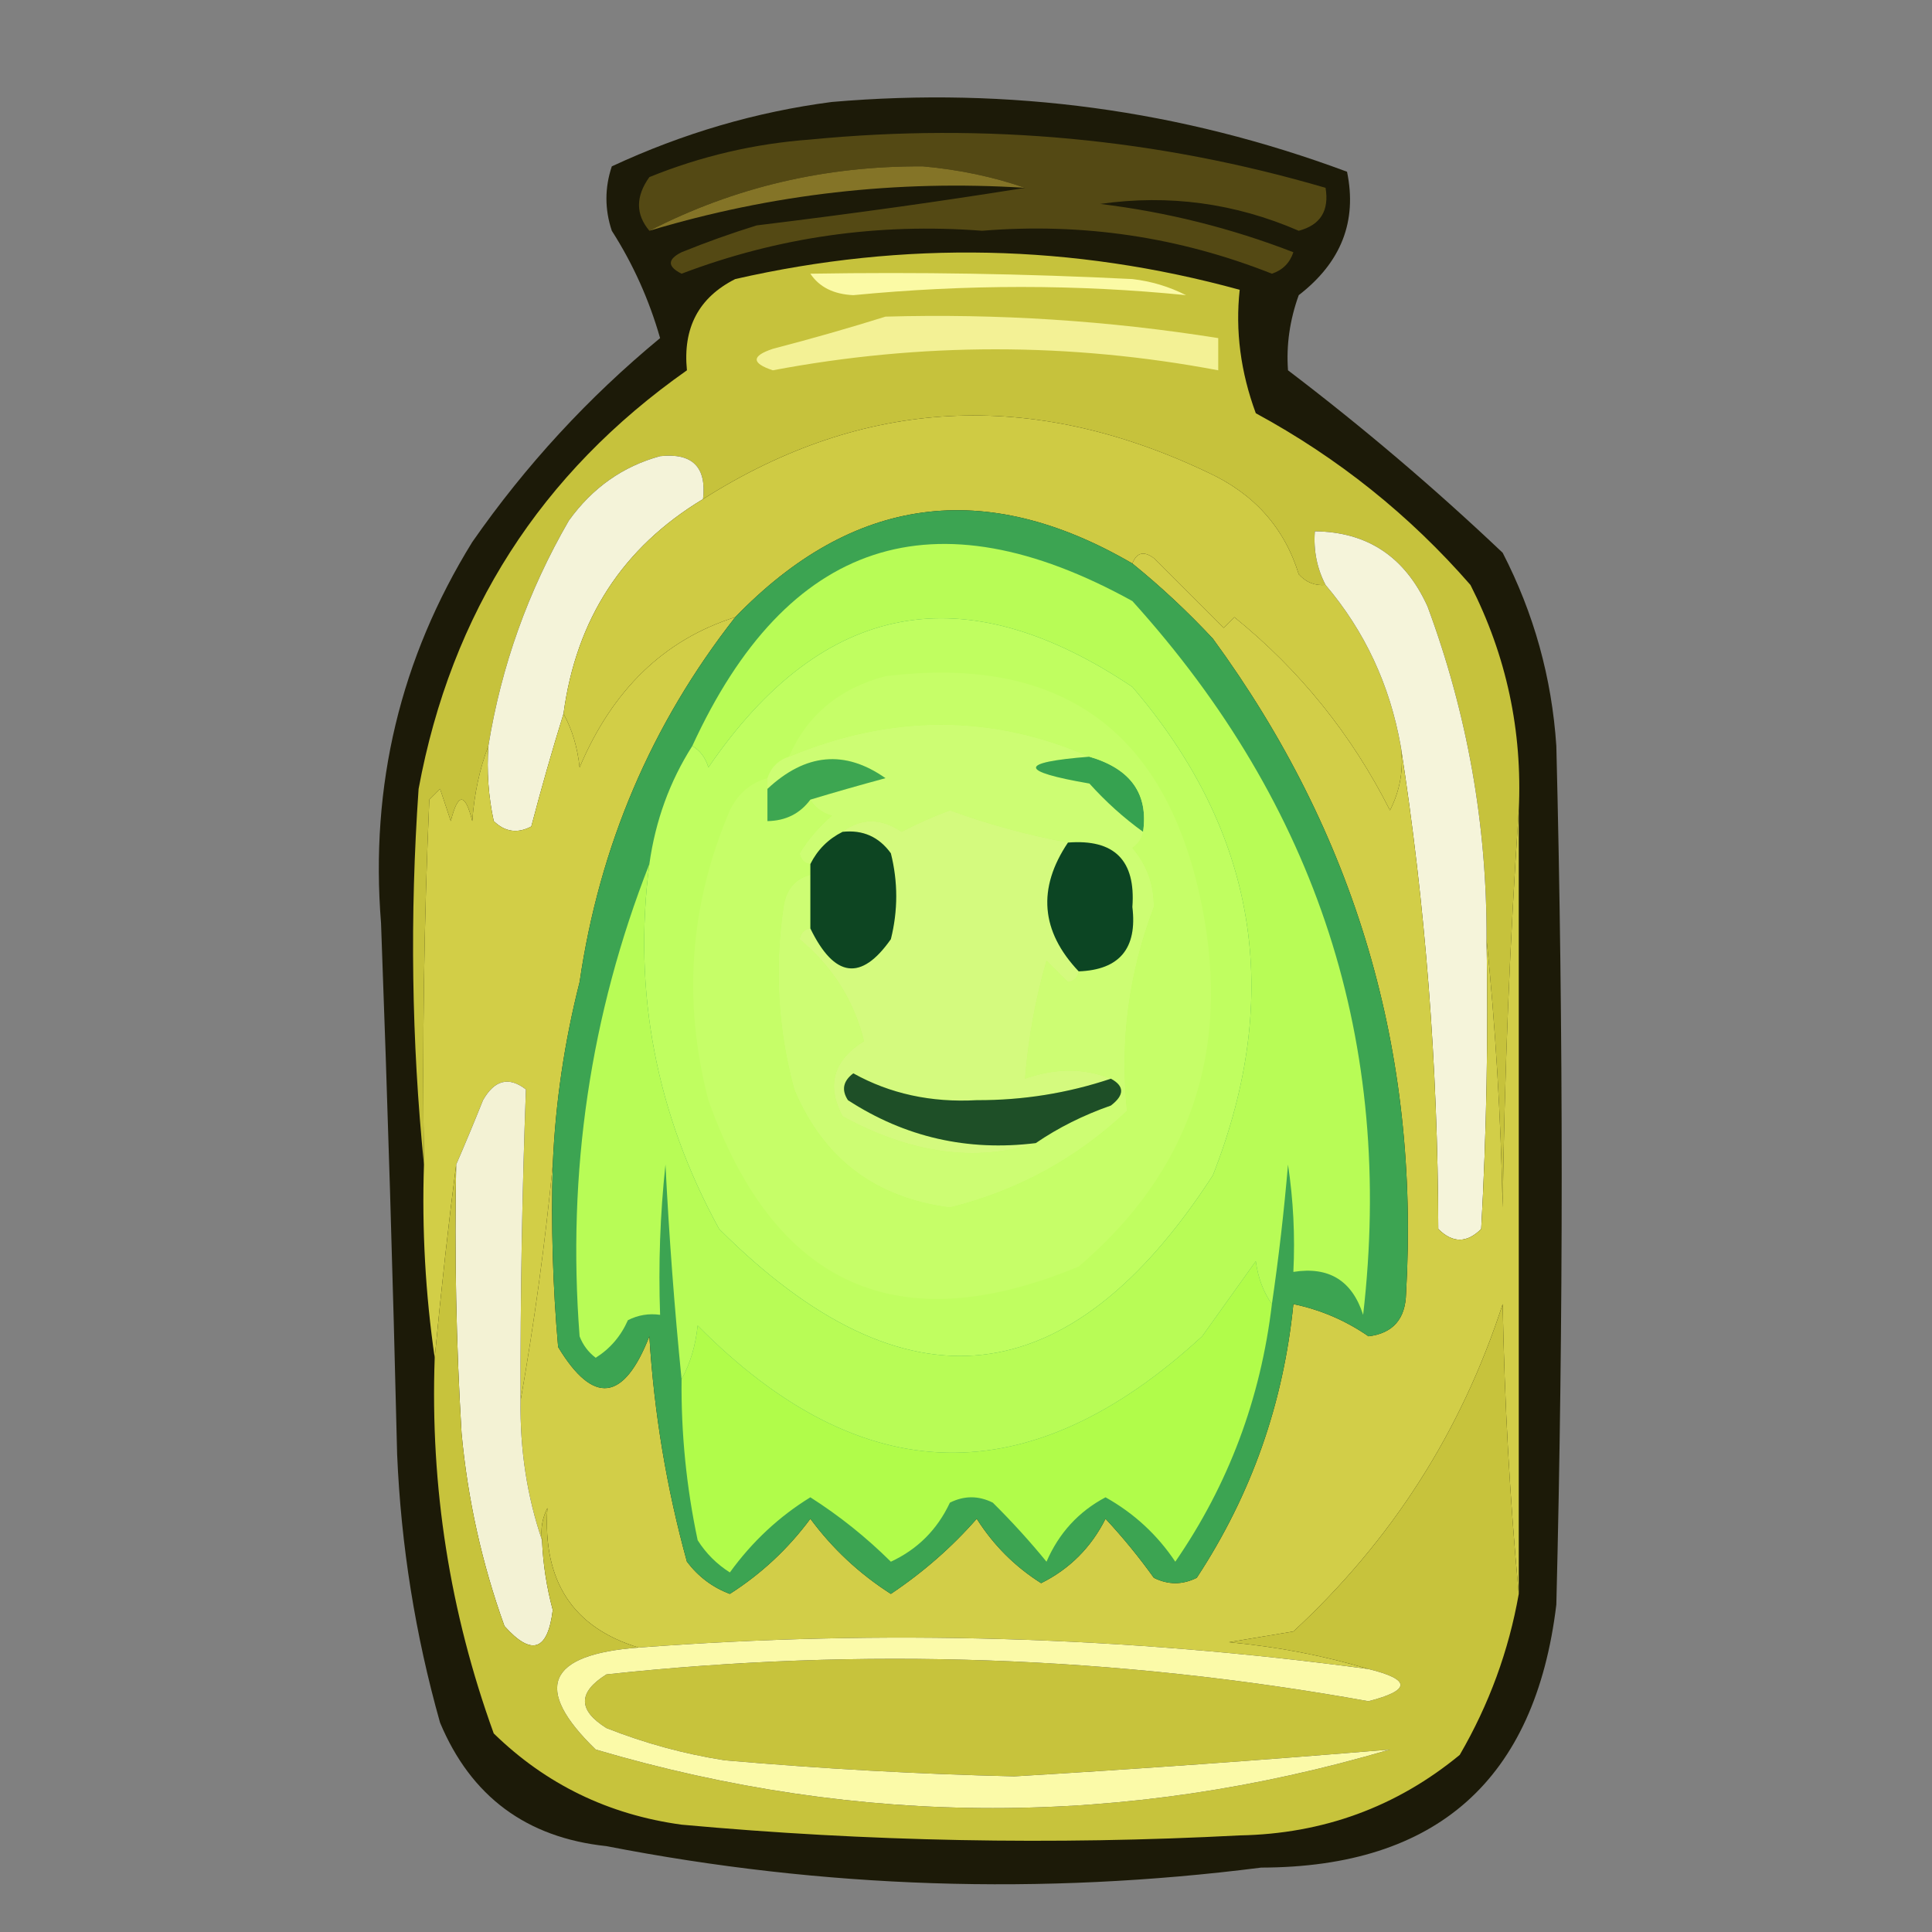 <?xml version="1.0" encoding="UTF-8"?>
<!DOCTYPE svg PUBLIC "-//W3C//DTD SVG 1.1//EN" "http://www.w3.org/Graphics/SVG/1.1/DTD/svg11.dtd">
<svg xmlns="http://www.w3.org/2000/svg" version="1.1" width="180px" height="180px" style="shape-rendering:geometricPrecision; text-rendering:geometricPrecision; image-rendering:optimizeQuality; fill-rule:evenodd; clip-rule:evenodd" xmlns:xlink="http://www.w3.org/1999/xlink">
<rect width="100%" height="100%" fill="#808080" stroke="none"/>
<g><path style="opacity:1" fill="#1c1a08" d="M 77.5,9.5 C 94.022,8.075 110.022,10.242 125.5,16C 126.458,20.614 124.958,24.448 121,27.5C 120.163,29.821 119.83,32.155 120,34.5C 126.96,39.792 133.627,45.458 140,51.5C 142.911,57.145 144.578,63.145 145,69.5C 145.667,96.167 145.667,122.833 145,149.5C 143.036,165.799 133.869,173.966 117.5,174C 97.044,176.603 76.71,175.937 56.5,172C 49.047,171.209 43.88,167.376 41,160.5C 38.693,152.324 37.36,143.991 37,135.5C 36.608,118.997 36.108,102.497 35.5,86C 34.469,73.173 37.303,61.34 44,50.5C 48.969,43.364 54.803,37.031 61.5,31.5C 60.477,27.923 58.977,24.589 57,21.5C 56.333,19.5 56.333,17.5 57,15.5C 63.625,12.417 70.459,10.417 77.5,9.5 Z"/></g>
<g><path style="opacity:1" fill="#544914" d="M 95.5,17.5 C 92.543,16.474 89.376,15.807 86,15.5C 76.886,15.445 68.386,17.445 60.5,21.5C 59.212,19.965 59.212,18.299 60.5,16.5C 65.311,14.547 70.311,13.381 75.5,13C 91.835,11.408 107.835,12.908 123.5,17.5C 123.853,19.635 123.02,20.968 121,21.5C 115.058,18.923 108.892,18.09 102.5,19C 108.703,19.755 114.703,21.255 120.5,23.5C 120.167,24.5 119.5,25.167 118.5,25.5C 109.843,22.07 100.843,20.736 91.5,21.5C 81.82,20.756 72.486,22.089 63.5,25.5C 62.167,24.833 62.167,24.167 63.5,23.5C 65.795,22.568 68.129,21.735 70.5,21C 79.555,19.893 87.889,18.727 95.5,17.5 Z"/></g>
<g><path style="opacity:1" fill="#847427" d="M 95.5,17.5 C 83.551,16.74 71.885,18.074 60.5,21.5C 68.386,17.445 76.886,15.445 86,15.5C 89.376,15.807 92.543,16.474 95.5,17.5 Z"/></g>
<g><path style="opacity:1" fill="#c6c23c" d="M 141.5,75.5 C 140.669,87.66 140.169,99.993 140,112.5C 139.829,103.99 139.329,95.657 138.5,87.5C 138.542,76.834 136.708,66.5 133,56.5C 130.907,51.884 127.407,49.551 122.5,49.5C 122.366,51.291 122.699,52.958 123.5,54.5C 122.504,54.586 121.671,54.252 121,53.5C 119.656,49.148 116.823,45.981 112.5,44C 96.09,36.193 80.423,37.027 65.5,46.5C 65.845,43.512 64.512,42.179 61.5,42.5C 58.032,43.447 55.199,45.447 53,48.5C 49.2,55.07 46.7,62.07 45.5,69.5C 44.686,71.631 44.186,73.964 44,76.5C 43.333,73.833 42.667,73.833 42,76.5C 41.667,75.5 41.333,74.5 41,73.5C 40.667,73.833 40.333,74.167 40,74.5C 39.5,85.828 39.334,97.162 39.5,108.5C 38.34,97.007 38.174,85.341 39,73.5C 42.037,57.089 50.371,44.089 64,34.5C 63.604,30.543 65.104,27.71 68.5,26C 84.275,22.397 99.942,22.73 115.5,27C 115.083,30.824 115.583,34.657 117,38.5C 124.658,42.654 131.325,47.987 137,54.5C 140.351,61.09 141.851,68.09 141.5,75.5 Z"/></g>
<g><path style="opacity:1" fill="#f3f195" d="M 82.5,29.5 C 92.928,29.204 103.262,29.871 113.5,31.5C 113.5,32.5 113.5,33.5 113.5,34.5C 99.659,31.892 85.826,31.892 72,34.5C 70,33.833 70,33.167 72,32.5C 75.645,31.551 79.145,30.551 82.5,29.5 Z"/></g>
<g><path style="opacity:1" fill="#fbfaa5" d="M 75.5,25.5 C 85.506,25.334 95.506,25.5 105.5,26C 107.256,26.202 108.922,26.702 110.5,27.5C 100.348,26.481 90.014,26.481 79.5,27.5C 77.667,27.415 76.334,26.748 75.5,25.5 Z"/></g>
<g><path style="opacity:1" fill="#f4f3d9" d="M 65.5,46.5 C 58.019,51.006 53.685,57.673 52.5,66.5C 51.448,69.89 50.448,73.39 49.5,77C 48.216,77.684 47.05,77.517 46,76.5C 45.503,74.19 45.337,71.857 45.5,69.5C 46.7,62.07 49.2,55.07 53,48.5C 55.199,45.447 58.032,43.447 61.5,42.5C 64.512,42.179 65.845,43.512 65.5,46.5 Z"/></g>
<g><path style="opacity:1" fill="#cfcb44" d="M 123.5,54.5 C 127.152,58.808 129.485,63.808 130.5,69.5C 130.799,71.604 130.466,73.604 129.5,75.5C 125.934,68.439 121.101,62.439 115,57.5C 114.667,57.833 114.333,58.167 114,58.5C 111.833,56.333 109.667,54.167 107.5,52C 106.563,51.308 105.897,51.475 105.5,52.5C 91.785,44.503 79.451,46.169 68.5,57.5C 61.894,59.59 57.06,64.256 54,71.5C 53.802,69.618 53.302,67.952 52.5,66.5C 53.685,57.673 58.019,51.006 65.5,46.5C 80.423,37.027 96.09,36.193 112.5,44C 116.823,45.981 119.656,49.148 121,53.5C 121.671,54.252 122.504,54.586 123.5,54.5 Z"/></g>
<g><path style="opacity:1" fill="#d2ce47" d="M 68.5,57.5 C 60.686,67.472 55.853,78.805 54,91.5C 52.581,97.09 51.748,102.757 51.5,108.5C 50.783,115.867 49.783,123.2 48.5,130.5C 48.475,120.797 48.641,111.13 49,101.5C 47.413,100.273 46.079,100.606 45,102.5C 44.155,104.611 43.322,106.611 42.5,108.5C 41.795,113.926 41.129,119.926 40.5,126.5C 39.636,120.545 39.303,114.545 39.5,108.5C 39.334,97.162 39.5,85.828 40,74.5C 40.333,74.167 40.667,73.833 41,73.5C 41.333,74.5 41.667,75.5 42,76.5C 42.667,73.833 43.333,73.833 44,76.5C 44.186,73.964 44.686,71.631 45.5,69.5C 45.337,71.857 45.503,74.19 46,76.5C 47.05,77.517 48.216,77.684 49.5,77C 50.448,73.39 51.448,69.89 52.5,66.5C 53.302,67.952 53.802,69.618 54,71.5C 57.06,64.256 61.894,59.59 68.5,57.5 Z"/></g>
<g><path style="opacity:1" fill="#f5f4da" d="M 138.5,87.5 C 138.666,96.506 138.5,105.506 138,114.5C 136.667,115.833 135.333,115.833 134,114.5C 133.963,99.261 132.796,84.261 130.5,69.5C 129.485,63.808 127.152,58.808 123.5,54.5C 122.699,52.958 122.366,51.291 122.5,49.5C 127.407,49.551 130.907,51.884 133,56.5C 136.708,66.5 138.542,76.834 138.5,87.5 Z"/></g>
<g><path style="opacity:1" fill="#d2ce48" d="M 105.5,52.5 C 105.897,51.475 106.563,51.308 107.5,52C 109.667,54.167 111.833,56.333 114,58.5C 114.333,58.167 114.667,57.833 115,57.5C 121.101,62.439 125.934,68.439 129.5,75.5C 130.466,73.604 130.799,71.604 130.5,69.5C 132.796,84.261 133.963,99.261 134,114.5C 135.333,115.833 136.667,115.833 138,114.5C 138.5,105.506 138.666,96.506 138.5,87.5C 139.329,95.657 139.829,103.99 140,112.5C 140.169,99.993 140.669,87.66 141.5,75.5C 141.5,99.833 141.5,124.167 141.5,148.5C 140.67,139.676 140.17,130.676 140,121.5C 136.145,133.381 129.645,143.547 120.5,152C 118.5,152.333 116.5,152.667 114.5,153C 119.047,153.429 123.381,154.262 127.5,155.5C 104.889,152.449 82.222,151.783 59.5,153.5C 53.38,151.64 50.547,147.307 51,140.5C 50.517,141.448 50.35,142.448 50.5,143.5C 49.105,139.409 48.438,135.076 48.5,130.5C 49.783,123.2 50.783,115.867 51.5,108.5C 51.334,114.176 51.501,119.843 52,125.5C 55.281,130.923 58.115,130.59 60.5,124.5C 60.941,131.648 62.107,138.648 64,145.5C 65.062,146.899 66.395,147.899 68,148.5C 70.936,146.624 73.436,144.29 75.5,141.5C 77.564,144.29 80.064,146.624 83,148.5C 86.014,146.481 88.68,144.148 91,141.5C 92.558,143.958 94.558,145.958 97,147.5C 99.654,146.179 101.654,144.179 103,141.5C 104.62,143.241 106.12,145.075 107.5,147C 108.833,147.667 110.167,147.667 111.5,147C 116.578,139.269 119.578,130.769 120.5,121.5C 123.028,122.023 125.361,123.023 127.5,124.5C 129.778,124.219 130.945,122.885 131,120.5C 132.295,98.011 126.295,77.678 113,59.5C 110.63,56.961 108.13,54.628 105.5,52.5 Z"/></g>
<g><path style="opacity:1" fill="#f3f2d4" d="M 48.5,130.5 C 48.438,135.076 49.105,139.409 50.5,143.5C 50.59,145.696 50.923,147.863 51.5,150C 51.031,153.822 49.531,154.322 47,151.5C 44.904,145.686 43.57,139.686 43,133.5C 42.5,125.173 42.334,116.84 42.5,108.5C 43.322,106.611 44.155,104.611 45,102.5C 46.079,100.606 47.413,100.273 49,101.5C 48.641,111.13 48.475,120.797 48.5,130.5 Z"/></g>
<g><path style="opacity:1" fill="#3ca452" d="M 105.5,52.5 C 108.13,54.628 110.63,56.961 113,59.5C 126.295,77.678 132.295,98.011 131,120.5C 130.945,122.885 129.778,124.219 127.5,124.5C 125.361,123.023 123.028,122.023 120.5,121.5C 119.578,130.769 116.578,139.269 111.5,147C 110.167,147.667 108.833,147.667 107.5,147C 106.12,145.075 104.62,143.241 103,141.5C 101.654,144.179 99.654,146.179 97,147.5C 94.558,145.958 92.558,143.958 91,141.5C 88.68,144.148 86.014,146.481 83,148.5C 80.064,146.624 77.564,144.29 75.5,141.5C 73.436,144.29 70.936,146.624 68,148.5C 66.395,147.899 65.062,146.899 64,145.5C 62.107,138.648 60.941,131.648 60.5,124.5C 58.115,130.59 55.281,130.923 52,125.5C 51.501,119.843 51.334,114.176 51.5,108.5C 51.748,102.757 52.581,97.09 54,91.5C 55.853,78.805 60.686,67.472 68.5,57.5C 79.451,46.169 91.785,44.503 105.5,52.5 Z"/></g>
<g><path style="opacity:1" fill="#b1fc4a" d="M 118.5,121.5 C 117.453,130.316 114.453,138.316 109.5,145.5C 107.824,142.992 105.658,140.992 103,139.5C 100.491,140.829 98.658,142.829 97.5,145.5C 95.96,143.613 94.293,141.78 92.5,140C 91.167,139.333 89.833,139.333 88.5,140C 87.321,142.513 85.487,144.346 83,145.5C 80.702,143.223 78.202,141.223 75.5,139.5C 72.579,141.297 70.079,143.63 68,146.5C 66.779,145.728 65.779,144.728 65,143.5C 63.95,138.552 63.45,133.552 63.5,128.5C 64.302,127.048 64.802,125.382 65,123.5C 80.285,138.957 95.952,139.29 112,124.5C 113.667,122.167 115.333,119.833 117,117.5C 117.21,119.058 117.71,120.391 118.5,121.5 Z"/></g>
<g><path style="opacity:1" fill="#c0fe60" d="M 60.5,80.5 C 61.065,76.463 62.399,72.797 64.5,69.5C 65.222,69.918 65.722,70.584 66,71.5C 76.625,55.95 89.791,53.45 105.5,64C 117.102,77.547 119.602,92.713 113,109.5C 99.644,130.132 84.311,131.799 67,114.5C 61.126,103.772 58.959,92.439 60.5,80.5 Z"/></g>
<g><path style="opacity:1" fill="#cdfd73" d="M 101.5,70.5 C 94.864,71.022 94.864,71.855 101.5,73C 103.037,74.707 104.704,76.207 106.5,77.5C 106.389,78.117 106.056,78.617 105.5,79C 106.848,80.574 107.514,82.407 107.5,84.5C 105.158,90.691 104.325,97.025 105,103.5C 100.295,107.936 94.796,110.936 88.5,112.5C 81.541,111.607 76.707,107.94 74,101.5C 72.483,95.92 72.149,90.253 73,84.5C 73.236,82.881 74.069,81.881 75.5,81.5C 75.5,83.167 75.5,84.833 75.5,86.5C 74.957,86.56 74.624,86.893 74.5,87.5C 77.561,90.048 79.561,93.215 80.5,97C 77.638,98.786 76.972,101.119 78.5,104C 84.858,107.469 90.858,108.302 96.5,106.5C 98.598,105.065 100.931,103.898 103.5,103C 104.774,102.023 104.774,101.189 103.5,100.5C 100.995,99.503 98.328,99.503 95.5,100.5C 95.795,96.772 96.461,93.105 97.5,89.5C 98.167,90.167 98.833,90.833 99.5,91.5C 100.107,91.376 100.44,91.043 100.5,90.5C 104.305,90.358 105.971,88.358 105.5,84.5C 105.824,80.158 103.824,78.158 99.5,78.5C 95.774,77.809 92.107,76.809 88.5,75.5C 86.941,76.074 85.441,76.74 84,77.5C 82.056,76.193 80.223,76.193 78.5,77.5C 77.167,78.167 76.167,79.167 75.5,80.5C 74.957,80.44 74.624,80.107 74.5,79.5C 75.313,78.186 76.313,77.019 77.5,76C 76.584,75.722 75.918,75.222 75.5,74.5C 77.698,73.835 80.031,73.168 82.5,72.5C 78.721,69.842 75.054,70.176 71.5,73.5C 71.5,73.167 71.5,72.833 71.5,72.5C 71.833,71.5 72.5,70.833 73.5,70.5C 83.052,66.522 92.386,66.522 101.5,70.5 Z"/></g>
<g><path style="opacity:1" fill="#36a250" d="M 101.5,70.5 C 105.342,71.624 107.009,73.957 106.5,77.5C 104.704,76.207 103.037,74.707 101.5,73C 94.864,71.855 94.864,71.022 101.5,70.5 Z"/></g>
<g><path style="opacity:1" fill="#c6fe68" d="M 71.5,72.5 C 71.5,72.833 71.5,73.167 71.5,73.5C 71.5,74.5 71.5,75.5 71.5,76.5C 73.199,76.473 74.533,75.806 75.5,74.5C 75.918,75.222 76.584,75.722 77.5,76C 76.313,77.019 75.313,78.186 74.5,79.5C 74.624,80.107 74.957,80.44 75.5,80.5C 75.5,80.833 75.5,81.167 75.5,81.5C 74.069,81.881 73.236,82.881 73,84.5C 72.149,90.253 72.483,95.92 74,101.5C 76.707,107.94 81.541,111.607 88.5,112.5C 94.796,110.936 100.295,107.936 105,103.5C 104.325,97.025 105.158,90.691 107.5,84.5C 107.514,82.407 106.848,80.574 105.5,79C 106.056,78.617 106.389,78.117 106.5,77.5C 107.009,73.957 105.342,71.624 101.5,70.5C 92.386,66.522 83.052,66.522 73.5,70.5C 75.206,66.621 78.206,64.121 82.5,63C 98.938,60.979 108.772,68.145 112,84.5C 114.674,97.999 110.841,109.166 100.5,118C 83.662,125.001 72.162,119.834 66,102.5C 63.589,93.257 64.255,84.257 68,75.5C 68.759,73.937 69.926,72.937 71.5,72.5 Z"/></g>
<g><path style="opacity:1" fill="#d4fa7e" d="M 99.5,78.5 C 96.633,82.767 96.967,86.767 100.5,90.5C 100.44,91.043 100.107,91.376 99.5,91.5C 98.833,90.833 98.167,90.167 97.5,89.5C 96.461,93.105 95.795,96.772 95.5,100.5C 98.328,99.503 100.995,99.503 103.5,100.5C 99.463,101.851 95.297,102.517 91,102.5C 86.753,102.736 82.92,101.902 79.5,100C 78.549,100.718 78.383,101.551 79,102.5C 84.314,105.952 90.148,107.285 96.5,106.5C 90.858,108.302 84.858,107.469 78.5,104C 76.972,101.119 77.638,98.786 80.5,97C 79.561,93.215 77.561,90.048 74.5,87.5C 74.624,86.893 74.957,86.56 75.5,86.5C 77.738,91.107 80.238,91.44 83,87.5C 83.667,84.833 83.667,82.167 83,79.5C 81.89,77.963 80.39,77.296 78.5,77.5C 80.223,76.193 82.056,76.193 84,77.5C 85.441,76.74 86.941,76.074 88.5,75.5C 92.107,76.809 95.774,77.809 99.5,78.5 Z"/></g>
<g><path style="opacity:1" fill="#0c4523" d="M 99.5,78.5 C 103.824,78.158 105.824,80.158 105.5,84.5C 105.971,88.358 104.305,90.358 100.5,90.5C 96.967,86.767 96.633,82.767 99.5,78.5 Z"/></g>
<g><path style="opacity:1" fill="#0d4522" d="M 78.5,77.5 C 80.39,77.296 81.89,77.963 83,79.5C 83.667,82.167 83.667,84.833 83,87.5C 80.238,91.44 77.738,91.107 75.5,86.5C 75.5,84.833 75.5,83.167 75.5,81.5C 75.5,81.167 75.5,80.833 75.5,80.5C 76.167,79.167 77.167,78.167 78.5,77.5 Z"/></g>
<g><path style="opacity:1" fill="#3da651" d="M 75.5,74.5 C 74.533,75.806 73.199,76.473 71.5,76.5C 71.5,75.5 71.5,74.5 71.5,73.5C 75.054,70.176 78.721,69.842 82.5,72.5C 80.031,73.168 77.698,73.835 75.5,74.5 Z"/></g>
<g><path style="opacity:1" fill="#b8fc56" d="M 118.5,121.5 C 117.71,120.391 117.21,119.058 117,117.5C 115.333,119.833 113.667,122.167 112,124.5C 95.952,139.29 80.285,138.957 65,123.5C 64.802,125.382 64.302,127.048 63.5,128.5C 62.835,121.857 62.335,115.191 62,108.5C 61.501,113.155 61.334,117.821 61.5,122.5C 60.448,122.351 59.448,122.517 58.5,123C 57.845,124.487 56.845,125.653 55.5,126.5C 54.808,125.975 54.308,125.308 54,124.5C 52.823,109.213 54.99,94.546 60.5,80.5C 58.959,92.439 61.126,103.772 67,114.5C 84.311,131.799 99.644,130.132 113,109.5C 119.602,92.713 117.102,77.547 105.5,64C 89.791,53.45 76.625,55.95 66,71.5C 65.722,70.584 65.222,69.918 64.5,69.5C 73.331,50.279 86.998,45.779 105.5,56C 122.75,75.078 129.916,97.245 127,122.5C 125.974,119.307 123.808,117.974 120.5,118.5C 120.665,115.15 120.498,111.817 120,108.5C 119.631,112.863 119.131,117.196 118.5,121.5 Z"/></g>
<g><path style="opacity:1" fill="#1e4f27" d="M 103.5,100.5 C 104.774,101.189 104.774,102.023 103.5,103C 100.931,103.898 98.598,105.065 96.5,106.5C 90.148,107.285 84.314,105.952 79,102.5C 78.383,101.551 78.549,100.718 79.5,100C 82.92,101.902 86.753,102.736 91,102.5C 95.297,102.517 99.463,101.851 103.5,100.5 Z"/></g>
<g><path style="opacity:1" fill="#c7c33c" d="M 42.5,108.5 C 42.334,116.84 42.5,125.173 43,133.5C 43.57,139.686 44.904,145.686 47,151.5C 49.531,154.322 51.031,153.822 51.5,150C 50.923,147.863 50.59,145.696 50.5,143.5C 50.35,142.448 50.517,141.448 51,140.5C 50.547,147.307 53.38,151.64 59.5,153.5C 50.953,154.138 49.62,157.305 55.5,163C 80.154,170.272 104.821,170.272 129.5,163C 117.872,163.969 106.206,164.802 94.5,165.5C 85.484,165.285 76.484,164.785 67.5,164C 63.724,163.408 60.057,162.408 56.5,161C 53.833,159.333 53.833,157.667 56.5,156C 80.302,153.437 103.968,154.27 127.5,158.5C 131.473,157.476 131.473,156.476 127.5,155.5C 123.381,154.262 119.047,153.429 114.5,153C 116.5,152.667 118.5,152.333 120.5,152C 129.645,143.547 136.145,133.381 140,121.5C 140.17,130.676 140.67,139.676 141.5,148.5C 140.568,153.793 138.735,158.793 136,163.5C 130.1,168.356 123.266,170.856 115.5,171C 98.128,171.912 80.794,171.579 63.5,170C 56.69,169.069 50.856,166.236 46,161.5C 41.908,150.203 40.075,138.537 40.5,126.5C 41.129,119.926 41.795,113.926 42.5,108.5 Z"/></g>
<g><path style="opacity:1" fill="#fbfaa8" d="M 127.5,155.5 C 131.473,156.476 131.473,157.476 127.5,158.5C 103.968,154.27 80.302,153.437 56.5,156C 53.833,157.667 53.833,159.333 56.5,161C 60.057,162.408 63.724,163.408 67.5,164C 76.484,164.785 85.484,165.285 94.5,165.5C 106.206,164.802 117.872,163.969 129.5,163C 104.821,170.272 80.154,170.272 55.5,163C 49.62,157.305 50.953,154.138 59.5,153.5C 82.222,151.783 104.889,152.449 127.5,155.5 Z"/></g>
</svg>
